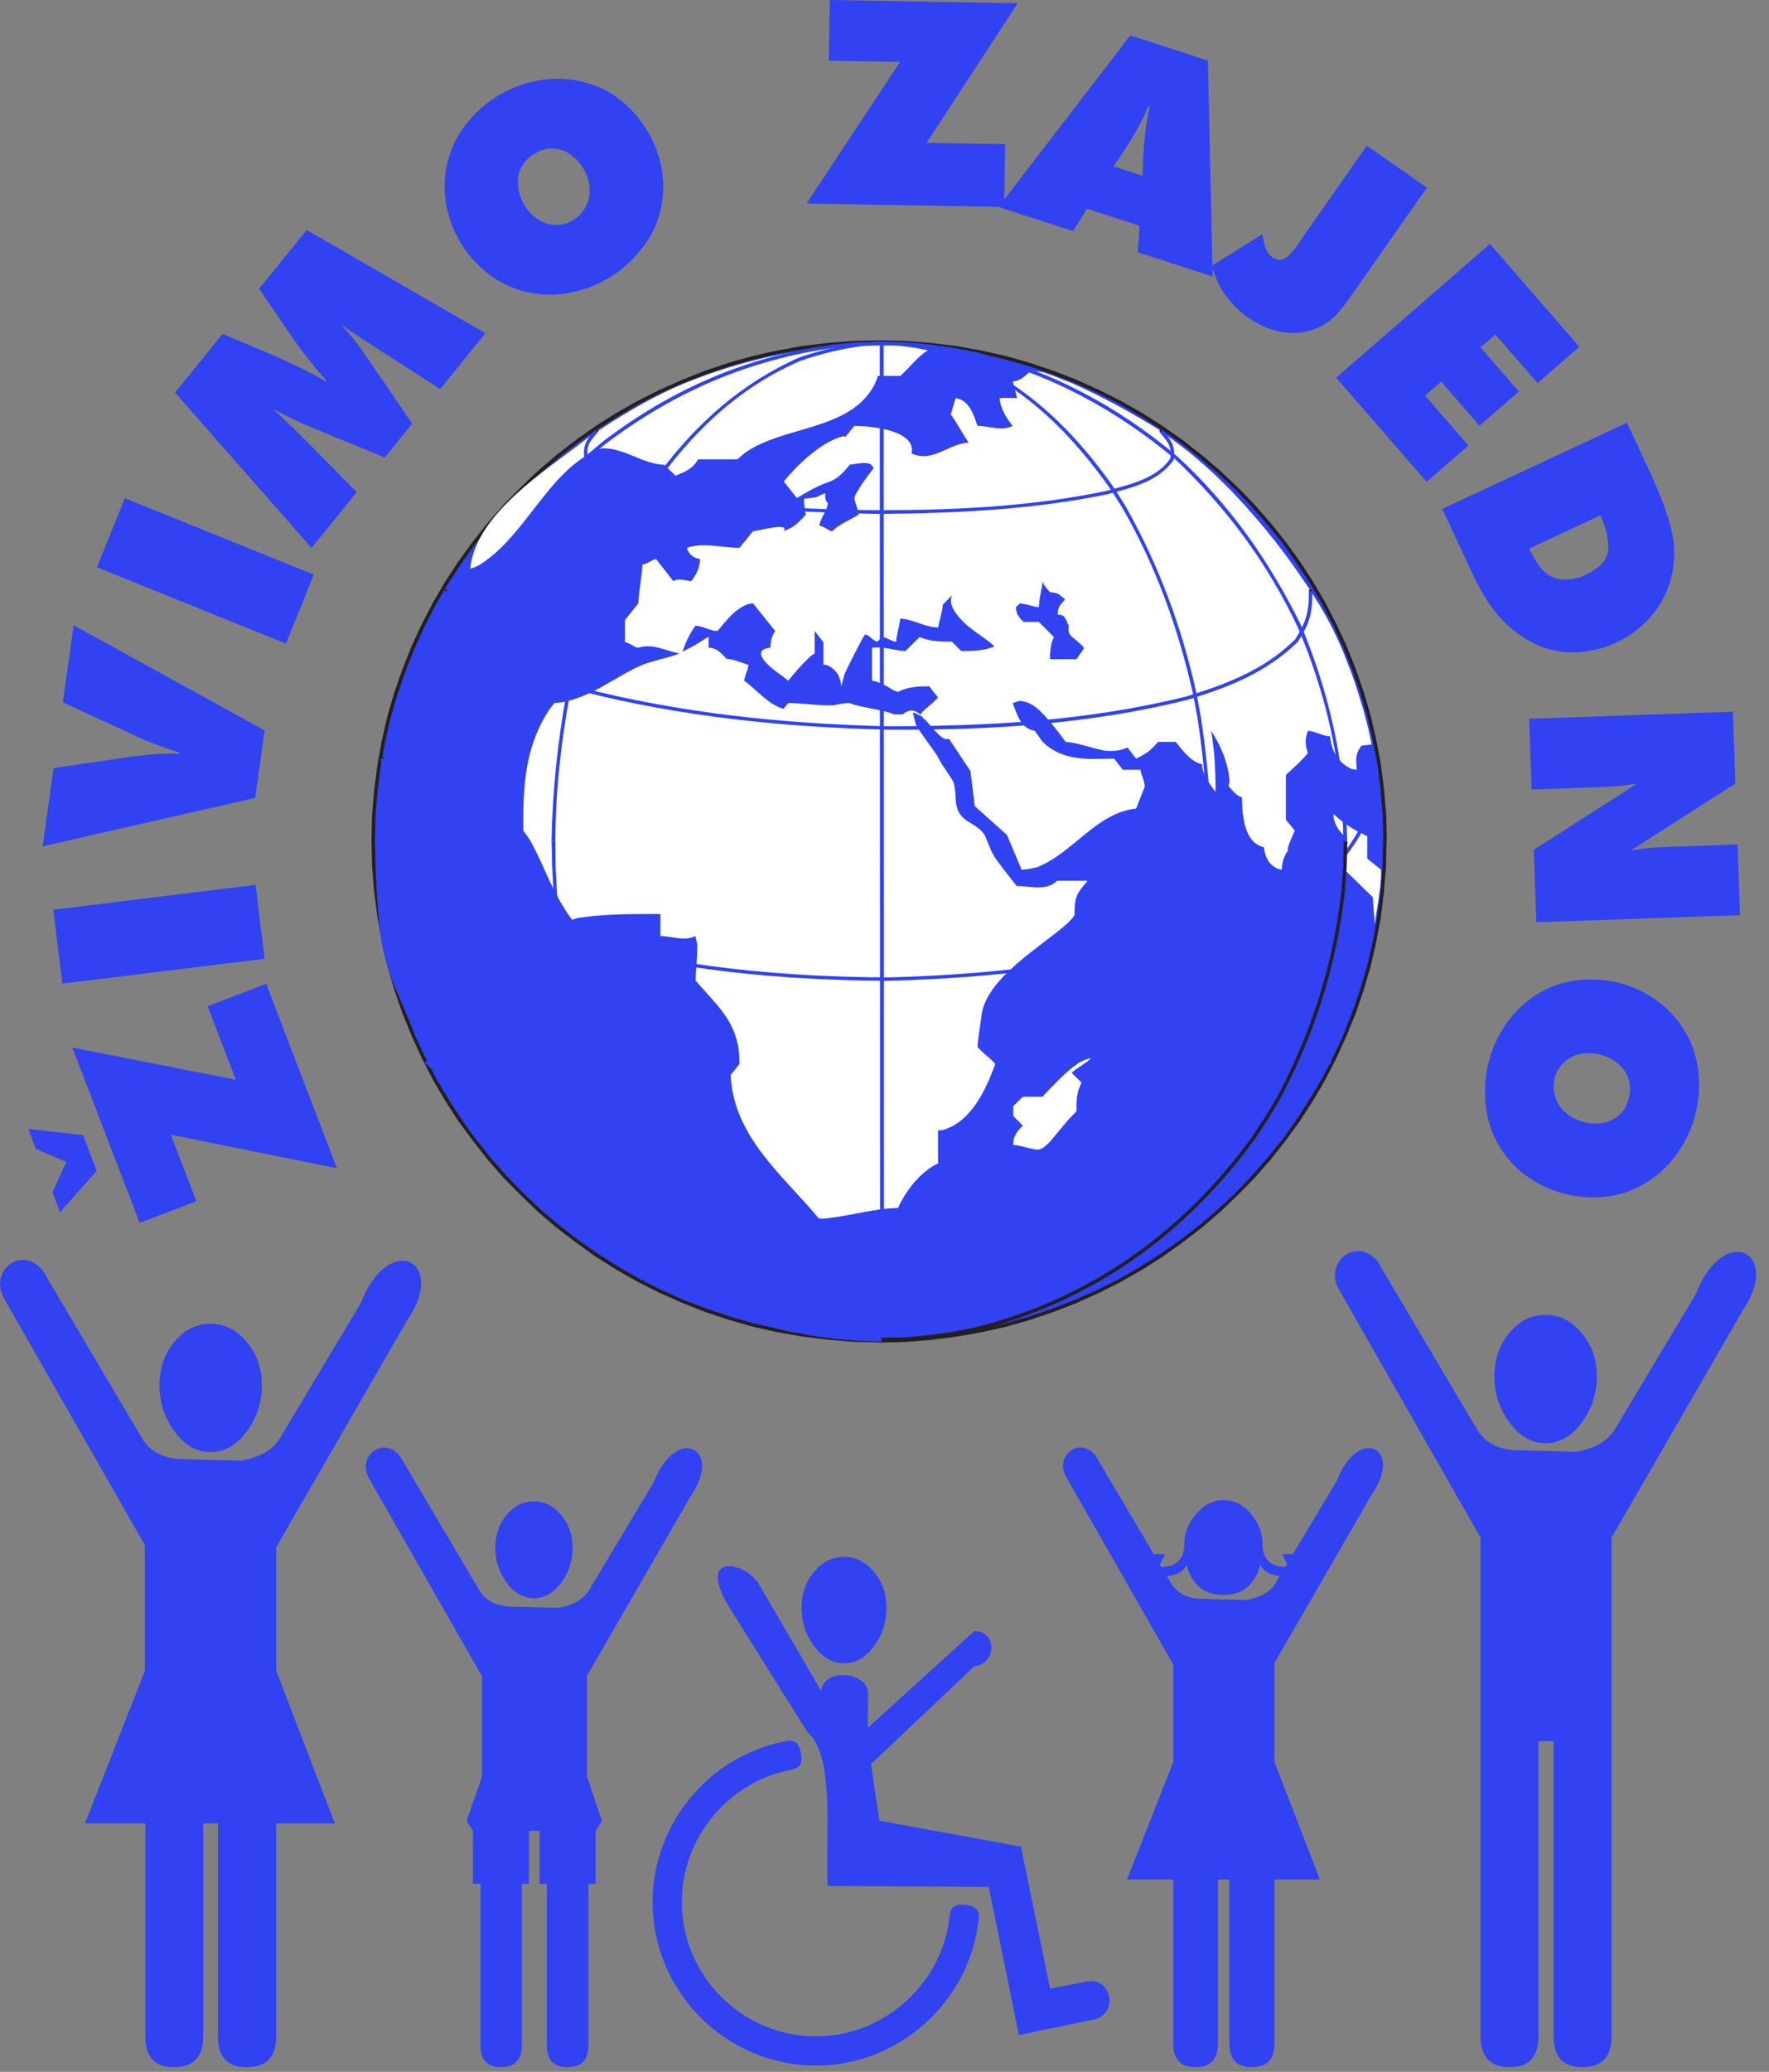 <?xml version="1.0" encoding="UTF-8" standalone="no"?>
<!DOCTYPE svg PUBLIC "-//W3C//DTD SVG 1.1//EN" "http://www.w3.org/Graphics/SVG/1.1/DTD/svg11.dtd">
<svg width="100%" height="100%" viewBox="0 0 123 144" version="1.1" xmlns="http://www.w3.org/2000/svg" xmlns:xlink="http://www.w3.org/1999/xlink" xml:space="preserve" xmlns:serif="http://www.serif.com/" style="fill-rule:evenodd;clip-rule:evenodd;stroke-linejoin:round;stroke-miterlimit:2;">
    <rect x="0" y="0" width="123" height="144" fill="#808080" stroke="none"/>
    <g transform="matrix(1,0,0,1,-47.426,-653.438)">
        <g transform="matrix(0,1,1,0,-21.409,603.371)">
            <ellipse cx="108.555" cy="129.964" rx="34.711" ry="35.177" style="fill:rgb(48,66,242);"/>
        </g>
        <g transform="matrix(1,0,0,1,0,547.115)">
            <path d="M73.492,164.799L73.532,163.023L73.678,161.26L73.905,159.537L74.212,157.827L74.599,156.169L75.078,154.525L75.638,152.933L76.265,151.354L76.958,149.828L77.731,148.328L78.585,146.894L79.505,145.487L80.478,144.118L81.518,142.829L82.625,141.566L83.785,140.356L84.998,139.225L86.278,138.133L87.597,137.093L88.971,136.146L90.411,135.238L91.864,134.396L93.383,133.633L94.93,132.936L96.517,132.331L98.143,131.778L99.81,131.305L101.49,130.923L103.223,130.607L104.969,130.397L106.756,130.252L108.556,130.213L108.556,129.976L106.756,130.016L104.969,130.16L103.196,130.371L101.463,130.686L99.756,131.068L98.09,131.542L96.437,132.094L94.85,132.726L93.277,133.423L91.757,134.186L90.277,135.028L88.837,135.935L87.464,136.909L86.117,137.948L84.838,139.04L83.624,140.198L82.438,141.408L81.331,142.671L80.291,143.987L79.291,145.355L78.371,146.763L77.518,148.223L76.745,149.723L76.025,151.275L75.399,152.854L74.838,154.472L74.358,156.116L73.972,157.8L73.665,159.51L73.439,161.26L73.292,163.023L73.252,164.799L73.492,164.799Z" style="fill:rgb(35,31,32);"/>
        </g>
        <g transform="matrix(1,0,0,1,0,616.747)">
            <path d="M108.562,129.753L106.762,129.713L104.975,129.568L103.228,129.345L101.495,129.042L99.816,128.661L98.149,128.187L96.522,127.635L94.936,127.029L93.389,126.332L91.869,125.569L90.416,124.727L88.976,123.819L87.603,122.859L86.283,121.833L85.003,120.741L83.79,119.597L82.63,118.399L81.524,117.136L80.484,115.834L79.51,114.479L78.591,113.058L77.737,111.624L76.964,110.124L76.257,108.598L75.644,107.033L75.084,105.428L74.604,103.784L74.218,102.126L73.911,100.416L73.684,98.692L73.538,96.929L73.498,95.153L73.257,95.153L73.298,96.929L73.444,98.692L73.671,100.442L73.977,102.152L74.364,103.836L74.844,105.481L75.404,107.112L76.044,108.677L76.751,110.23L77.524,111.729L78.377,113.19L79.297,114.61L80.297,115.965L81.337,117.294L82.443,118.557L83.63,119.754L84.843,120.925L86.123,122.017L87.47,123.043L88.843,124.03L90.283,124.938L91.763,125.78L93.283,126.543L94.856,127.24L96.442,127.871L98.096,128.424L99.762,128.897L101.469,129.279L103.202,129.582L104.975,129.805L106.762,129.95L108.562,129.989L108.562,129.753Z" style="fill:rgb(35,31,32);"/>
        </g>
        <g transform="matrix(1,0,0,1,0,616.774)">
            <path d="M143.595,95.14L143.555,96.916L143.408,98.679L143.195,100.402L142.875,102.113L142.489,103.77L142.009,105.415L141.449,107.02L140.835,108.585L140.129,110.111L139.355,111.611L138.502,113.045L137.582,114.466L136.622,115.821L135.569,117.123L134.463,118.386L133.316,119.583L132.089,120.728L130.809,121.82L129.503,122.846L128.116,123.806L126.69,124.714L125.237,125.556L123.717,126.319L122.17,127.003L120.57,127.621L118.957,128.174L117.291,128.647L115.611,129.029L113.877,129.332L112.131,129.555L110.344,129.7L108.545,129.739L108.545,129.976L110.344,129.937L112.131,129.792L113.904,129.568L115.637,129.266L117.344,128.884L119.01,128.411L120.65,127.858L122.25,127.24L123.823,126.529L125.343,125.766L126.823,124.924L128.25,124.017L129.636,123.03L130.969,122.004L132.249,120.912L133.476,119.741L134.649,118.544L135.756,117.281L136.809,115.952L137.795,114.597L138.715,113.176L139.569,111.716L140.342,110.217L141.049,108.664L141.689,107.099L142.248,105.467L142.728,103.823L143.115,102.139L143.435,100.429L143.648,98.679L143.795,96.916L143.835,95.14L143.595,95.14Z" style="fill:rgb(35,31,32);"/>
        </g>
        <g transform="matrix(1,0,0,1,0,547.114)">
            <path d="M108.562,130.213L110.361,130.253L112.148,130.397L113.894,130.608L115.628,130.923L117.307,131.305L118.974,131.779L120.587,132.331L122.187,132.949L123.733,133.633L125.253,134.396L126.707,135.238L128.133,136.146L129.52,137.093L130.826,138.133L132.106,139.225L133.333,140.356L134.479,141.567L135.586,142.829L136.639,144.118L137.599,145.487L138.519,146.894L139.372,148.328L140.145,149.828L140.839,151.354L141.466,152.933L142.025,154.525L142.505,156.169L142.892,157.827L143.212,159.537L143.425,161.26L143.572,163.023L143.612,164.799L143.852,164.799L143.812,163.023L143.665,161.26L143.452,159.511L143.132,157.801L142.745,156.116L142.265,154.472L141.705,152.854L141.079,151.275L140.359,149.723L139.586,148.223L138.732,146.763L137.813,145.355L136.826,143.987L135.773,142.671L134.666,141.409L133.493,140.198L132.266,139.041L130.986,137.949L129.653,136.909L128.267,135.936L126.84,135.028L125.36,134.186L123.84,133.423L122.267,132.713L120.667,132.094L119.027,131.542L117.361,131.068L115.654,130.687L113.921,130.371L112.148,130.16L110.361,130.016L108.562,129.976L108.562,130.213Z" style="fill:rgb(35,31,32);"/>
        </g>
        <g transform="matrix(1,0,0,1,0,585.775)">
            <path d="M143.008,131.889L142.876,130.026L140.922,128.114L140.922,125.776L140.778,125.639L140.635,125.489L140.503,125.327L140.395,125.151L140.299,124.964L140.215,124.739L140.155,124.501L140.143,124.226L140.299,124.376L140.443,124.501L140.587,124.626L140.73,124.739L140.886,124.864L141.03,124.964L141.174,125.052L141.318,125.151L141.462,125.239L141.617,125.327L141.761,125.414L141.905,125.489L142.049,125.551L142.205,125.639L142.349,125.714L142.493,125.776L142.493,127.339L143.451,128.114L143.451,128.501L143.427,128.926L143.391,129.376L143.319,129.839L143.26,130.314L143.176,130.814L143.092,131.351L143.008,131.889Z" style="fill:white;"/>
        </g>
        <g transform="matrix(1,0,0,1,0,618.449)">
            <path d="M119.576,114.889L119.42,114.876L119.216,114.839L118.977,114.789L118.725,114.727L118.473,114.664L118.234,114.614L118.03,114.577L117.874,114.564L117.886,114.327L117.922,114.114L118.006,113.927L118.078,113.764L118.186,113.614L118.294,113.477L118.426,113.339L118.545,113.227L117.874,112.552L117.874,111.877L118.545,111.214L119.912,111.214L120.044,111.064L120.2,110.902L120.379,110.714L120.571,110.514L120.787,110.302L121.003,110.077L121.23,109.852L121.47,109.627L121.71,109.414L121.949,109.214L122.189,109.039L122.429,108.864L122.656,108.739L122.884,108.639L123.1,108.577L123.292,108.552L123.148,108.664L122.992,108.802L122.8,108.914L122.62,109.052L122.417,109.189L122.237,109.302L122.069,109.439L121.937,109.552L122.62,110.227L122.417,110.727L122.309,111.227L122.273,111.727L122.273,112.227L122.033,112.477L121.793,112.727L121.578,112.964L121.374,113.202L121.194,113.427L121.003,113.652L120.835,113.864L120.667,114.052L120.523,114.239L120.379,114.389L120.223,114.539L120.092,114.652L119.96,114.764L119.828,114.827L119.708,114.876L119.576,114.889Z" style="fill:white;"/>
        </g>
        <g transform="matrix(1,0,0,1,0,596.224)">
            <path d="M75.937,128.276C76.608,127.139 78.166,126.451 79.173,125.676L79.329,125.564L79.413,125.476L79.269,125.314L79.125,125.151C78.454,124.326 77.89,123.376 77.219,122.551L77.075,122.401L77.075,120.851C75.589,120.752 75.278,119.526 74.415,118.376C74.151,118.027 73.851,117.702 73.552,117.389L73.564,118.052C73.828,123.626 74.127,124.114 75.937,128.276" style="fill:rgb(48,66,242);"/>
        </g>
        <g transform="matrix(1,0,0,1,0,593.962)">
            <path d="M111.426,109.14L111.21,108.989C110.875,108.802 110.731,108.815 110.383,108.989L110.192,109.127L109.58,109.127C109.4,109.052 109.209,108.977 109.029,108.94C108.262,108.74 107.447,108.652 106.692,108.415L106.524,108.34C106.044,108.34 105.853,108.402 105.433,108.49C104.367,108.54 103.288,108.34 102.233,108.34L101.921,108.727L101.802,108.715C100.843,108.39 100.064,107.477 99.297,106.877L99.165,106.79C99.213,106.502 99.321,106.227 99.416,105.952L99.464,105.665L99.333,105.652L99.189,105.59C98.769,105.465 98.374,105.277 97.93,105.265C97.571,104.852 97.259,104.515 96.696,104.49L96.696,103.727C96.192,104.04 95.677,104.377 95.138,104.64L94.886,104.765L94.646,104.89L94.407,104.99C93.628,105.265 92.813,105.39 92.046,105.702L91.578,105.915C89.804,106.815 87.994,108.227 85.969,108.34L85.585,108.84C84.051,111.215 83.811,113.689 83.811,116.502L83.811,117.214L84.039,117.515L84.255,117.839C85.142,119.377 85.705,121.139 86.676,122.627L86.928,123.027L87.203,123.402L87.419,123.327L87.683,123.264C89.349,123.014 91.075,123.001 92.752,123.001L93.34,123.001L93.34,124.539L93.508,124.539C94.047,124.577 94.598,124.739 95.15,124.701L95.293,124.689L95.461,124.652L95.617,124.602L95.785,124.539L95.917,125.189C95.905,125.989 95.821,126.814 95.785,127.614L96.085,127.964C97.451,129.514 98.637,130.564 98.829,132.801L98.841,133.426L98.23,134.189C98.422,138.513 101.898,141.176 104.39,144.201C106.008,144.088 107.578,143.626 109.197,143.463L109.532,143.451L109.88,143.426L110,143.138L110.144,142.876C110.683,141.926 111.378,141.101 112.289,140.526L112.481,140.413L112.649,140.339L112.649,138.038L112.984,138.013C114.95,137.439 115.957,135.264 116.628,133.426L116.496,133.276C116.196,132.964 115.825,132.701 115.525,132.389L115.393,132.251C115.441,131.564 115.561,130.876 115.657,130.189C115.849,127.514 119.9,125.239 121.686,123.614L121.961,123.327L122.117,123.114L122.141,123.001C122.141,122.127 122.189,121.702 122.752,121.052L123.052,120.689L120.906,120.689L120.787,120.814C120.032,121.402 118.977,121.052 118.114,121.052C117.706,120.539 117.287,120.014 116.903,119.489L116.664,119.164C116.304,118.639 116.16,118.127 115.909,117.552C115.645,117.089 115.19,116.852 114.758,116.589C114.159,116.215 113.931,115.777 113.871,115.065C113.871,114.652 113.835,114.252 113.727,113.852C113.464,113.352 113.092,112.902 112.816,112.415L112.565,111.965C112.085,111.252 111.534,110.577 111.102,109.827L110.899,109.015L111.067,109.04L111.498,109.265L111.426,109.14Z" style="fill:white;"/>
        </g>
        <g transform="matrix(1,0,0,1,0,551.201)">
            <path d="M111.426,151.901L111.594,152.125L111.762,152.275C112.133,152.663 112.469,153.125 112.888,153.463C113.08,153.588 113.188,153.663 113.404,153.575L114.902,155.825L115.201,158.263L117.443,160.275L118.462,162.687L119.013,162.625L119.564,162.5C122.033,161.513 123.699,158.7 126.42,158.438L127.031,156.888L126.971,156.588L126.887,156.3L126.78,156.013L126.719,155.738L125.497,155.738L124.886,154.963L124.178,154.975C122.62,155.025 121.086,154.963 119.9,153.775L119.372,153.025C118.414,152.875 118.15,151.938 117.838,151.101L118.318,150.95C119.252,150.988 119.936,151.813 120.511,152.5C120.858,152.913 121.206,153.363 121.518,153.8C121.865,153.813 122.201,153.9 122.537,153.975C123.1,154.125 123.675,154.3 124.239,154.413C124.85,154.45 125.269,154.438 125.821,154.188L126.42,154.963C127.199,154.575 127.403,154.413 127.954,153.8L129.176,153.8C129.668,154.4 130.219,155.188 130.998,155.35C131.058,156.125 131.502,156.688 131.945,157.275C131.945,155.838 131.885,154.438 131.634,153.025C132.317,154.063 132.82,155.263 132.916,156.525L132.856,156.888L132.88,156.925C133.156,157.213 133.395,157.538 133.779,157.663C133.803,158.913 133.911,160.8 135.313,161.125C135.373,161.888 135.78,162.562 136.548,162.687C136.56,162.15 136.715,161.7 137.027,161.275L137.147,161.125L136.991,161.3L136.943,161.275C137.051,160.85 137.255,160.45 137.411,160.05L137.459,159.975L136.835,159.212L136.835,156.1C137.339,155.613 137.926,155.125 138.369,154.575C138.153,153.938 138.153,153.663 138.369,153.025C138.885,153.063 139.376,153.388 139.904,153.413C140.011,154.45 140.467,155.263 141.414,155.688L141.761,155.738L141.749,155.475C141.689,154.875 141.725,154.563 142.085,154.063L142.84,153.975C142.444,152.026 141.869,150.138 141.162,148.288C140.551,146.726 139.808,145.238 138.933,143.813L138.645,143.363C137.842,142.163 137.003,140.976 136.128,139.839C134.714,138.101 133.228,136.339 131.55,134.864C130.639,134.014 129.656,133.214 128.637,132.514L128.278,132.276L127.81,131.976C125.929,130.826 123.987,129.764 121.973,128.876C121.302,128.614 120.619,128.326 119.936,128.101L119.085,128.001C118.845,128.251 118.401,128.714 117.838,128.751C117.958,129.139 118.03,129.526 118.15,129.901L116.927,129.901C116.987,130.639 117.383,131.276 117.838,131.839C117.095,132.226 116.172,131.839 115.393,131.839C115.106,131.001 114.806,130.051 113.859,129.901C113.787,130.289 113.619,130.664 113.547,131.051C113.979,131.676 114.362,132.364 114.77,133.001C113.344,133.076 112.289,134.426 110.803,133.751C111.162,132.101 107.854,131.839 106.824,131.839L106.212,132.601L106.069,132.551L105.877,132.601C104.439,133.051 102.88,134.526 101.921,135.701L102.832,136.851C103.587,136.401 104.367,135.951 105.206,135.676C105.769,135.426 106.128,135.001 106.524,134.526C106.919,134.514 107.926,134.201 108.106,134.689L108.178,134.764C107.687,135.414 107.339,135.851 106.908,136.626L106.824,136.851C106.895,137.239 107.075,137.614 107.135,138.001C106.524,138.376 105.817,138.651 105.29,139.151L105.17,139.138C104.93,139.013 104.666,138.801 104.39,138.776C104.474,138.226 104.918,137.776 104.99,137.226C104.786,136.951 104.798,136.876 104.81,136.538L104.714,136.551C104.487,136.601 104.319,136.788 104.079,136.813L103.336,136.901C103.312,137.364 103.384,137.576 103.456,138.001L103.312,138.164C102.736,138.763 102.569,138.888 101.921,139.151C102.353,138.513 100.196,139.126 99.92,139.138L99.788,139.151L98.841,140.313C97.655,140.313 96.348,139.913 95.186,140.313C95.282,140.738 95.677,141.051 96.097,141.088C96.073,141.713 95.857,142.151 95.485,142.626C94.982,142.601 94.73,142.376 94.239,142.626L93.04,141.088C92.705,141.151 92.429,141.451 92.093,141.476C92.046,142.376 91.854,143.276 91.806,144.176L90.883,145.326L90.883,146.876C91.218,146.9 91.47,147.226 91.806,147.251C92.788,146.963 93.52,147.388 94.515,147.626L94.694,147.638L94.874,147.651L94.898,147.463C95.114,146.851 95.401,146.238 95.785,145.726C96.24,145.751 96.648,145.988 97.091,146.076L97.319,146.088C97.942,145.363 98.482,144.576 99.441,144.226L99.62,144.188L99.788,144.176L101.322,146.088C101.082,146.463 100.999,146.801 100.999,147.251L100.963,147.251C99.285,147.463 101.466,148.988 101.814,149.213L102.233,149.551C102.724,148.938 103.24,148.338 103.827,147.813L104.067,147.651L104.067,146.088L104.678,146.876L104.678,148.426L104.906,148.463C105.254,148.588 105.481,148.813 105.697,149.125C105.817,149.401 105.901,149.638 105.925,149.938L106.141,149.1C106.536,148.238 106.979,147.401 107.423,146.563L107.578,146.338C107.914,146.376 108.094,146.775 108.429,146.838L108.765,146.513C109.101,146.538 109.388,146.813 109.736,146.838C109.772,146.288 109.964,145.763 110.024,145.226C110.887,145.276 111.642,145.776 112.493,145.838L112.66,145.851C112.744,145.313 112.936,144.813 112.984,144.263L113.619,143.613C113.523,143.901 113.523,144.051 113.607,144.351C114.051,145.388 115.142,146.076 116.016,146.701C116.208,146.838 116.4,147.013 116.58,147.163C115.897,147.451 115.142,147.488 114.398,147.488L114.267,147.488L113.619,146.838C112.828,146.838 112.109,146.826 111.366,146.513L110.383,147.488C109.532,147.451 108.957,147.151 108.058,147.251L108.058,149.551L108.298,149.588C108.729,149.726 109.161,149.963 109.544,150.213L109.736,150.288L109.88,150.326L110,150.263C110.599,149.976 111.27,149.938 111.918,149.938L112.037,149.938L112.649,150.713L112.517,150.851C112.217,151.163 111.846,151.425 111.546,151.738L111.426,151.901Z" style="fill:white;"/>
        </g>
        <g transform="matrix(1,0,0,1,0,551.189)">
            <path d="M122.273,148.063L120.439,148.063L120.439,147.688L120.487,147.288L120.547,146.913L120.703,146.525L119.66,145.475L118.605,145.475L118.509,145.388L118.401,145.276L118.318,145.176L118.246,145.051L118.162,144.938L118.114,144.788L118.078,144.638L118.066,144.451L118.33,144.188L118.462,144.201L118.617,144.226L118.797,144.263L118.989,144.313L119.193,144.363L119.36,144.413L119.54,144.438L119.66,144.451L119.696,143.976L119.792,143.438L119.888,142.951L119.924,142.638L119.948,142.738L120.008,142.876L120.08,142.988L120.187,143.126L120.283,143.238L120.367,143.326L120.415,143.388L120.439,143.413L120.631,143.426L120.787,143.451L120.931,143.501L121.074,143.563L121.17,143.651L121.278,143.738L121.386,143.826L121.482,143.926L121.386,144.026L121.29,144.113L121.206,144.238L121.122,144.338L121.05,144.476L121.003,144.613L120.978,144.776L120.967,144.963L121.134,144.976L121.266,145.013L121.374,145.063L121.458,145.163L121.518,145.263L121.59,145.401L121.65,145.563L121.746,145.751L121.71,146.013L121.757,146.25L121.889,146.438L122.081,146.613L122.285,146.775L122.477,146.951L122.668,147.113L122.8,147.3L122.273,148.063Z" style="fill:rgb(48,66,242);"/>
        </g>
        <g transform="matrix(1,0,0,1,0,528.452)">
            <path d="M80.12,164.512L80.456,164.4L80.779,164.237C84.015,162.213 85.513,157.738 89.013,156.225L89.313,156.138C90.919,156.138 92.046,157.225 93.603,157.288L94.395,158.05C95.042,157.788 95.605,157.563 95.965,156.913L98.697,156.913L98.961,156.675L99.237,156.45C101.873,154.575 106.512,154.925 108.202,151.775L108.346,151.463L108.465,151.113L110.036,151.113L110.12,151.025C110.731,150.463 111.222,149.788 111.929,149.338L112.109,149.251L112.265,149.2L112.409,149.188L111.762,149.113L111.102,149.038L110.443,149.001L109.772,148.963L109.125,148.938L108.454,148.926L107.782,148.938L107.123,148.95L106.452,148.976C102.209,149.288 98.146,150.25 94.227,151.963C92.237,152.875 90.344,154.025 88.522,155.263L88.138,155.538C85.453,157.638 80.492,160.688 80.12,164.512" style="fill:white;"/>
        </g>
        <g transform="matrix(1,0,0,1,0,558.732)">
            <path d="M139.172,136.757L139.466,137.257L139.759,137.783L140.053,138.336L140.332,138.915L140.599,139.507L140.866,140.125L141.119,140.77L141.359,141.401L141.599,142.059L141.812,142.704L142.012,143.361L142.212,144.006L142.385,144.651L142.545,145.269L142.679,145.874L142.799,146.453L142.906,146.453L142.785,145.848L142.652,145.243L142.492,144.624L142.319,143.98L142.119,143.335L141.919,142.677L141.706,142.033L141.466,141.375L141.225,140.744L140.972,140.099L140.706,139.48L140.439,138.862L140.159,138.283L139.866,137.731L139.572,137.204L139.279,136.705L139.172,136.757Z" style="fill:rgb(48,66,242);"/>
        </g>
        <g transform="matrix(1,0,0,1,0,537.018)">
            <path d="M128.266,146.509L128.625,146.746L128.985,146.996L129.332,147.259L129.705,147.535L130.065,147.812L130.425,148.114L130.799,148.43L131.159,148.746L131.519,149.075L131.892,149.403L132.252,149.759L132.612,150.114L132.972,150.469L133.332,150.85L133.678,151.219L134.039,151.614L134.385,152.008L134.732,152.403L135.079,152.811L135.425,153.219L135.758,153.64L136.105,154.061L136.425,154.482L136.745,154.903L137.065,155.337L137.385,155.784L137.692,156.218L138.305,157.113L138.598,157.56L138.891,158.02L139.171,158.468L139.278,158.415L138.998,157.968L138.705,157.507L138.412,157.06L138.105,156.613L137.798,156.165L137.492,155.732L137.172,155.284L136.852,154.85L136.505,154.403L136.185,153.982L135.838,153.561L135.505,153.14L135.159,152.732L134.812,152.324L134.465,151.929L134.118,151.535L133.758,151.14L133.412,150.772L133.052,150.39L132.692,150.035L132.332,149.68L131.972,149.325L131.599,148.996L131.239,148.667L130.879,148.351L130.505,148.035L130.145,147.733L129.785,147.457L129.412,147.18L129.039,146.891L128.679,146.641L128.319,146.404L128.266,146.509Z" style="fill:rgb(48,66,242);"/>
        </g>
        <g transform="matrix(1,0,0,1,0,612.544)">
            <path d="M77.123,114.594L77.03,114.568L76.95,114.607L76.924,114.686L76.964,114.778L77.123,114.594Z" style="fill:rgb(35,31,32);"/>
        </g>
        <g transform="matrix(1,0,0,1,0,623.975)">
            <path d="M139.808,103.175C138.048,105.004 136.208,106.596 134.101,108.03C131.208,109.78 128.248,111.121 125.035,112.2C119.396,113.871 113.77,114.45 107.89,114.424C102.584,114.147 97.504,113.266 92.438,111.7C88.905,110.45 85.599,108.951 82.372,107.056C80.532,105.846 78.799,104.57 77.106,103.162L76.946,103.347C78.653,104.754 80.386,106.057 82.239,107.267C85.492,109.161 88.812,110.687 92.358,111.937C97.465,113.49 102.557,114.384 107.89,114.66C113.77,114.752 119.476,114.081 125.116,112.437C128.342,111.358 131.315,109.977 134.235,108.24C136.355,106.767 138.234,105.201 139.994,103.333L139.808,103.175Z" style="fill:rgb(48,66,242);"/>
        </g>
        <g transform="matrix(1,0,0,1,0,570.319)">
            <path d="M74.175,135.844L74.135,135.752L74.055,135.726L73.975,135.752L73.935,135.844L74.175,135.844Z" style="fill:rgb(35,31,32);"/>
        </g>
        <g transform="matrix(1,0,0,1,0,585.877)">
            <path d="M142.852,120.336C143.052,123.007 142.519,124.572 140.945,126.743C138.026,129.506 134.759,131.019 130.986,132.374C123.84,134.439 116.654,135.295 109.215,135.492C101.709,135.465 94.416,134.742 87.163,132.769C83.217,131.414 79.804,129.9 76.697,127.098C74.924,124.862 74.218,123.125 74.164,120.284L73.924,120.284C73.977,123.191 74.697,124.967 76.511,127.256C79.657,130.098 83.11,131.65 87.11,133.005C94.376,134.979 101.695,135.702 109.215,135.729C116.681,135.531 123.88,134.676 131.066,132.611C134.879,131.242 138.186,129.703 141.132,126.901C142.759,124.691 143.292,123.047 143.092,120.31L142.852,120.336Z" style="fill:rgb(48,66,242);"/>
        </g>
        <g transform="matrix(1,0,0,1,0,547.02)">
            <path d="M78.562,147.494L78.522,147.402L78.442,147.376L78.362,147.402L78.322,147.494L78.562,147.494Z" style="fill:rgb(35,31,32);"/>
        </g>
        <g transform="matrix(1,0,0,1,0,556.813)">
            <path d="M138.429,137.713C138.453,139.176 138.237,139.864 137.47,141.076C135.313,143.188 132.784,144.138 129.98,145.013C123.1,146.738 116.124,147.101 109.065,147.101C101.91,146.926 94.826,146.201 87.862,144.426C84.974,143.538 82.289,142.563 79.892,140.626C79.053,139.601 78.693,139.038 78.562,137.701L78.322,137.701C78.454,139.126 78.837,139.738 79.736,140.813C82.169,142.776 84.878,143.776 87.815,144.663C94.79,146.438 101.885,147.163 109.065,147.338C116.124,147.388 123.16,146.976 130.039,145.251C132.904,144.363 135.445,143.388 137.662,141.238C138.489,139.951 138.693,139.226 138.669,137.688L138.429,137.713Z" style="fill:rgb(48,66,242);"/>
        </g>
        <g transform="matrix(1,0,0,1,0,547.035)">
            <path d="M138.669,147.467L138.629,147.388L138.536,147.362L138.456,147.401L138.429,147.493L138.669,147.467Z" style="fill:rgb(35,31,32);"/>
        </g>
        <g transform="matrix(1,0,0,1,0,524.904)">
            <path d="M88.989,158.598L89.029,158.506L89.003,158.427L88.923,158.388L88.829,158.414L88.989,158.598Z" style="fill:rgb(35,31,32);"/>
        </g>
        <g transform="matrix(1,0,0,1,0,530.587)">
            <path d="M128.074,152.915C128.647,153.586 128.914,153.862 128.794,154.731C127.794,156.151 125.967,156.52 124.368,156.967C119.195,158.059 113.888,158.309 108.609,158.309C103.302,158.282 97.996,157.98 92.797,156.888C91.197,156.454 89.33,156.059 88.304,154.665C88.157,153.836 88.424,153.56 88.97,152.915L88.81,152.731C88.184,153.467 87.93,153.783 88.064,154.744C89.17,156.243 91.01,156.651 92.743,157.125C97.97,158.204 103.276,158.48 108.609,158.572C113.915,158.519 119.208,158.282 124.421,157.204C126.141,156.73 127.967,156.336 129.034,154.809C129.154,153.81 128.887,153.494 128.234,152.731L128.074,152.915Z" style="fill:rgb(48,66,242);"/>
        </g>
        <g transform="matrix(1,0,0,1,0,524.898)">
            <path d="M128.242,158.417L128.148,158.391L128.068,158.43L128.041,158.509L128.082,158.601L128.242,158.417Z" style="fill:rgb(35,31,32);"/>
        </g>
        <g transform="matrix(1,0,0,1,0,582.069)">
            <path d="M108.729,95.384L108.596,95.384L108.622,164.437L108.889,164.437L108.863,95.384L108.729,95.384Z" style="fill:rgb(48,66,242);"/>
        </g>
        <g transform="matrix(1,0,0,1,0,512.884)">
            <path d="M108.861,164.569L108.821,164.477L108.728,164.437L108.634,164.477L108.594,164.569L108.861,164.569Z" style="fill:rgb(35,31,32);"/>
        </g>
        <g transform="matrix(1,0,0,1,0,547.182)">
            <path d="M131.657,164.72L131.617,162.943C131.498,160.654 131.271,158.378 130.924,156.103L130.618,154.458C129.604,149.854 128.004,145.552 125.685,141.434L124.925,140.224C122.165,136.264 118.912,133.08 114.432,131.094L113.312,130.712L112.192,130.41L111.046,130.186L109.886,130.041L108.713,129.989L108.713,130.252L109.886,130.278L111.019,130.423L112.139,130.647L113.259,130.949L114.352,131.331C118.792,133.238 121.992,136.474 124.711,140.355L125.471,141.566C127.805,145.617 129.351,149.933 130.378,154.485L130.684,156.129C131.031,158.392 131.257,160.654 131.378,162.943L131.391,164.72L131.657,164.72Z" style="fill:rgb(48,66,242);"/>
        </g>
        <g transform="matrix(1,0,0,1,0,616.641)">
            <path d="M108.717,129.997L109.89,129.944L111.05,129.799C116.143,128.813 120.05,125.918 123.29,122.011L124.129,120.906L124.929,119.749C125.703,118.525 126.422,117.262 127.089,115.973C128.409,113.105 129.462,110.184 130.262,107.132L130.622,105.514L130.929,103.883L131.182,102.212C131.449,99.897 131.622,97.581 131.662,95.253L131.396,95.253C131.382,97.581 131.209,99.884 130.942,102.186L130.689,103.856L130.382,105.488L130.022,107.08C129.235,110.119 128.169,113.013 126.876,115.868C126.209,117.144 125.489,118.393 124.716,119.617L123.916,120.775L123.103,121.853C119.89,125.721 116.05,128.563 111.024,129.563L109.89,129.707L108.717,129.733L108.717,129.997Z" style="fill:rgb(48,66,242);"/>
        </g>
        <g transform="matrix(1,0,0,1,0,616.657)">
            <path d="M85.777,95.245L85.817,97.021L85.91,98.77L86.057,100.494L86.257,102.204L86.51,103.875L86.817,105.506L87.177,107.124L87.59,108.703L88.057,110.242L88.563,111.742L89.11,113.189L89.71,114.584L90.35,115.965L91.03,117.267L91.75,118.543L92.51,119.74L93.31,120.898L94.15,122.003L95.003,123.029L95.909,124.003L96.843,124.91L97.803,125.753L98.789,126.529L99.803,127.226L100.856,127.844L101.909,128.397L103.002,128.883L104.122,129.265L105.242,129.568L106.389,129.791L107.548,129.936L108.722,129.989L108.722,129.726L107.548,129.699L106.415,129.554L105.296,129.331L104.175,129.028L103.082,128.647L102.016,128.186L100.962,127.634L99.936,127.015L98.923,126.318L97.963,125.568L97.003,124.726L96.096,123.845L95.19,122.871L94.336,121.845L93.523,120.766L92.723,119.609L91.963,118.412L91.243,117.162L90.563,115.859L89.95,114.504L89.35,113.11L88.804,111.663L88.297,110.163L87.83,108.65L87.417,107.071L87.057,105.48L86.75,103.848L86.497,102.178L86.297,100.494L86.15,98.77L86.057,97.021L86.044,95.245L85.777,95.245Z" style="fill:rgb(48,66,242);"/>
        </g>
        <g transform="matrix(1,0,0,1,0,547.196)">
            <path d="M108.717,129.982L107.544,130.034C105.971,130.231 104.504,130.573 102.998,131.087C98.971,132.876 95.932,135.612 93.305,139.072L92.505,140.217C89.732,144.637 87.932,149.386 86.812,154.451C86.186,157.858 85.839,161.252 85.772,164.712L86.039,164.712C86.053,161.252 86.426,157.871 87.052,154.477C88.185,149.452 89.972,144.729 92.718,140.348L93.518,139.204C96.078,135.796 99.105,133.034 103.078,131.323C104.544,130.81 105.997,130.468 107.544,130.271L108.717,130.245L108.717,129.982Z" style="fill:rgb(48,66,242);"/>
        </g>
        <g transform="matrix(1,0,0,1,0,547.205)">
            <path d="M141.102,164.721C140.955,159.472 139.929,154.551 137.889,149.697C135.689,145.237 132.956,141.33 129.263,137.936C125.09,134.437 120.53,132.003 115.197,130.687L113.598,130.385L111.984,130.161L110.345,130.016L108.691,129.964L108.691,130.227L110.345,130.253L111.958,130.398L113.571,130.621L115.144,130.924C120.424,132.226 124.957,134.66 129.103,138.12C132.716,141.527 135.529,145.329 137.649,149.802C139.702,154.591 140.769,159.511 140.835,164.721L141.102,164.721Z" style="fill:rgb(48,66,242);"/>
        </g>
        <g transform="matrix(1,0,0,1,0,616.702)">
            <path d="M108.705,129.972L110.358,129.92L111.998,129.775L113.612,129.551L115.211,129.249C123.304,127.262 129.797,122.579 134.65,115.948L135.543,114.593L136.396,113.173C138.836,108.595 140.343,103.885 140.929,98.741L141.063,96.991L141.116,95.215L140.849,95.215L140.823,96.991L140.689,98.741C140.103,103.832 138.61,108.529 136.183,113.067L135.33,114.462L134.437,115.817C129.65,122.395 123.157,127.039 115.158,129.012L113.585,129.315L111.972,129.538L110.358,129.683L108.705,129.709L108.705,129.972Z" style="fill:rgb(35,31,32);"/>
        </g>
        <g transform="matrix(1,0,0,1,0,616.719)">
            <path d="M76.285,95.207L76.338,96.983L76.471,98.732L76.671,100.469L76.964,102.166C77.671,105.507 78.724,108.652 80.231,111.717L81.004,113.164L81.857,114.585C85.764,120.505 90.99,125.07 97.603,127.833L99.109,128.385L100.642,128.859L102.202,129.24L103.802,129.543L105.415,129.766L107.055,129.911L108.709,129.964L108.709,129.701L107.055,129.674L105.442,129.53L103.829,129.306L102.256,129.003L100.696,128.622L99.189,128.148L97.683,127.596C91.11,124.807 85.964,120.36 82.071,114.453L81.217,113.059L80.444,111.612C78.991,108.547 77.924,105.455 77.204,102.14L76.911,100.443L76.711,98.732L76.578,96.983L76.551,95.207L76.285,95.207Z" style="fill:rgb(48,66,242);"/>
        </g>
        <g transform="matrix(1,0,0,1,0,547.222)">
            <path d="M108.705,129.955L107.052,130.008L105.412,130.153C99.373,130.981 94.173,133.231 89.347,136.901L88.134,137.927C84.454,141.348 81.708,145.203 79.494,149.689C77.401,155.201 76.454,158.2 76.281,164.712L76.548,164.712C76.628,158.266 77.641,155.24 79.734,149.794C81.854,145.334 84.654,141.493 88.294,138.112L89.507,137.086C94.293,133.468 99.453,131.218 105.439,130.389L107.052,130.245L108.705,130.218L108.705,129.955Z" style="fill:rgb(48,66,242);"/>
        </g>
        <g transform="matrix(1,0,0,1,0,608.661)">
            <path d="M113.444,178.063C113.504,177.558 113.563,177.053 114.57,177.172C115.577,177.292 115.518,177.795 115.458,178.299C115.124,181.129 113.732,183.644 111.702,185.448C109.684,187.245 107.035,188.339 104.174,188.339C101.042,188.339 98.198,187.062 96.138,185.002C94.079,182.943 92.802,180.099 92.802,176.967C92.802,174.283 93.766,171.766 95.383,169.785C97.005,167.799 99.284,166.354 101.909,165.821C102.407,165.719 102.904,165.618 103.107,166.609C103.308,167.6 102.811,167.701 102.314,167.802C100.158,168.24 98.288,169.428 96.954,171.062C95.625,172.689 94.832,174.758 94.832,176.967C94.832,179.538 95.881,181.875 97.575,183.567C99.265,185.259 101.602,186.309 104.174,186.309C106.522,186.309 108.696,185.41 110.355,183.934C112.024,182.449 113.17,180.382 113.444,178.063ZM65.634,141.062C65.634,142.255 65.284,143.323 64.578,144.274C63.879,145.225 63.045,145.7 62.073,145.7C61.101,145.7 60.266,145.225 59.569,144.274C58.861,143.323 58.513,142.255 58.513,141.062C58.513,139.879 58.861,138.875 59.548,138.04C60.245,137.205 61.08,136.783 62.073,136.783C63.045,136.783 63.879,137.205 64.578,138.04C65.284,138.875 65.634,139.879 65.634,141.062ZM51.075,127.645L52.046,125.532L49.917,124.629L49.384,123.242L53.198,123.667L54.15,126.147L51.607,129.033L51.075,127.645ZM59.301,123.638L61.076,128.264L57.136,129.776L52.456,117.585L63.822,119.823L61.862,114.716L65.932,113.154L70.853,125.976L59.301,123.638ZM51.762,113.141L51.132,108.007L65.194,106.28L65.825,111.414L51.762,113.141ZM50.388,103.599L51.152,98.163L56.444,97.386C56.621,97.357 56.792,97.335 56.954,97.317C57.117,97.3 57.279,97.283 57.441,97.266C57.835,97.215 58.234,97.184 58.635,97.173C59.037,97.163 59.45,97.161 59.877,97.168L59.871,97.067C59.474,96.944 59.085,96.817 58.704,96.683C58.323,96.549 57.936,96.402 57.546,96.24C57.42,96.183 57.295,96.125 57.169,96.067C57.044,96.009 56.919,95.951 56.794,95.895L51.794,93.591L52.547,88.233L65.828,95.543L65.169,100.233L50.388,103.599ZM54.169,84.203L56.107,79.407L69.244,84.715L67.306,89.511L54.169,84.203ZM73.285,68.766C72.993,68.581 72.698,68.389 72.4,68.19C72.102,67.992 71.811,67.794 71.528,67.599C71.497,67.573 71.464,67.551 71.429,67.531C71.394,67.511 71.361,67.489 71.33,67.464C71.299,67.439 71.266,67.417 71.232,67.397C71.197,67.378 71.164,67.355 71.133,67.33C71.451,67.672 71.756,68.025 72.048,68.389C72.339,68.753 72.619,69.137 72.887,69.541L76.084,74.221L74.176,76.577L68.918,74.411C68.486,74.23 68.06,74.038 67.639,73.833C67.219,73.628 66.803,73.411 66.394,73.182C66.55,73.325 66.706,73.473 66.863,73.626C67.02,73.778 67.177,73.926 67.333,74.07C67.491,74.232 67.647,74.384 67.804,74.527C67.96,74.671 68.116,74.823 68.274,74.985L72.231,78.979L69.088,82.86L59.598,72.065L62.903,67.983L66.265,69.405C66.59,69.55 66.903,69.688 67.203,69.821C67.503,69.954 67.793,70.09 68.071,70.23C68.406,70.383 68.74,70.548 69.073,70.724C69.407,70.9 69.744,71.092 70.085,71.3L70.119,71.227C69.822,70.901 69.533,70.565 69.253,70.218C68.972,69.872 68.696,69.521 68.423,69.165C68.259,68.947 68.1,68.729 67.946,68.51C67.792,68.292 67.636,68.068 67.481,67.84L65.447,64.842L68.752,60.761L81.172,67.937L78.03,71.818L73.285,68.766ZM88.42,57.904C88.425,57.709 88.395,57.505 88.331,57.293C88.267,57.081 88.185,56.874 88.083,56.674C88.071,56.651 88.058,56.624 88.043,56.595C88.028,56.565 88.014,56.539 88.002,56.516C87.846,56.239 87.65,55.991 87.411,55.771C87.173,55.551 86.921,55.383 86.654,55.267C86.334,55.134 86.009,55.077 85.678,55.097C85.347,55.117 85.037,55.209 84.749,55.37C84.396,55.55 84.098,55.802 83.856,56.127C83.613,56.45 83.472,56.822 83.434,57.241C83.419,57.501 83.44,57.768 83.498,58.043C83.557,58.317 83.651,58.584 83.783,58.843C83.969,59.208 84.215,59.524 84.522,59.79C84.828,60.057 85.171,60.242 85.549,60.345C85.833,60.407 86.108,60.424 86.375,60.392C86.64,60.361 86.89,60.285 87.126,60.165C87.526,59.961 87.849,59.655 88.093,59.249C88.339,58.842 88.451,58.4 88.429,57.922L88.42,57.904ZM93.534,57.989C93.487,59.408 93.057,60.675 92.247,61.792C91.437,62.909 90.438,63.77 89.249,64.376C89.202,64.4 89.155,64.424 89.108,64.448C89.061,64.472 89.014,64.496 88.966,64.52C88.278,64.826 87.557,65.042 86.805,65.165C86.052,65.29 85.289,65.289 84.514,65.165C83.336,64.979 82.283,64.519 81.352,63.784C80.422,63.05 79.696,62.171 79.175,61.147C78.815,60.441 78.568,59.687 78.435,58.888C78.302,58.089 78.306,57.29 78.448,56.49C78.669,55.295 79.156,54.235 79.908,53.311C80.66,52.387 81.554,51.66 82.59,51.133C82.625,51.115 82.658,51.098 82.687,51.083C82.717,51.068 82.749,51.051 82.784,51.034C83.644,50.625 84.558,50.374 85.526,50.282C86.494,50.189 87.446,50.289 88.382,50.584C89.33,50.872 90.177,51.356 90.923,52.035C91.67,52.715 92.269,53.497 92.718,54.379C93,54.933 93.213,55.517 93.356,56.133C93.5,56.75 93.562,57.374 93.544,58.007L93.534,57.989ZM124.855,56.341L126.871,56.996C126.874,56.775 126.881,56.549 126.894,56.316C126.907,56.085 126.915,55.858 126.918,55.636C126.95,55.064 127,54.493 127.067,53.925C127.134,53.355 127.232,52.786 127.362,52.217L127.273,52.168C127.039,52.717 126.782,53.241 126.501,53.741C126.222,54.24 125.927,54.731 125.617,55.214C125.489,55.394 125.362,55.582 125.236,55.778C125.11,55.973 124.981,56.167 124.848,56.36L124.855,56.341ZM137.974,61.313L142.464,54.9L146.636,57.821L141.35,65.37C141.07,65.77 140.776,66.149 140.469,66.507C140.163,66.864 139.798,67.161 139.374,67.397C138.821,67.704 138.226,67.875 137.587,67.912C136.949,67.948 136.335,67.857 135.746,67.639C135.484,67.552 135.225,67.444 134.97,67.313C134.715,67.183 134.468,67.034 134.229,66.867C133.97,66.686 133.724,66.485 133.49,66.265C133.257,66.045 133.043,65.811 132.847,65.561C132.55,65.223 132.312,64.856 132.132,64.456C131.975,64.106 131.841,63.754 131.73,63.4L131.743,63.997L126.542,62.307L126.659,60.47L123.003,59.282L122.037,60.843L116.854,59.159L116.859,59.153L103.512,58.92L110.006,49.083L105.052,48.997L105.126,44.777L118.183,45.005L111.85,54.705L117.319,54.8L117.252,58.642L126.02,47.239L131.41,48.991L131.726,63.221L135.209,61.046C135.212,61.112 135.218,61.172 135.227,61.227C135.237,61.283 135.247,61.338 135.257,61.393C135.298,61.633 135.367,61.869 135.46,62.105C135.554,62.34 135.698,62.525 135.893,62.661C135.914,62.677 135.936,62.691 135.958,62.707C135.98,62.722 136.005,62.732 136.034,62.736C136.056,62.751 136.079,62.764 136.105,62.773C136.13,62.783 136.158,62.79 136.187,62.794C136.419,62.877 136.638,62.84 136.843,62.686C137.049,62.531 137.236,62.344 137.406,62.124C137.478,62.045 137.547,61.957 137.615,61.859C137.684,61.762 137.739,61.672 137.781,61.588C137.819,61.534 137.853,61.486 137.884,61.442C137.914,61.399 137.94,61.361 137.963,61.329L137.974,61.313ZM151.023,61.732L157.238,68.881L154.336,71.404L151.398,68.024L150.366,68.92L153.032,71.987L150.295,74.366L147.63,71.3L146.508,72.275L149.524,75.744L146.622,78.267L140.33,71.028L151.023,61.732ZM153.759,82.901C153.759,82.931 153.763,82.954 153.771,82.972C153.779,82.99 153.787,83.005 153.792,83.017C153.848,83.108 153.904,83.202 153.957,83.301C154.011,83.4 154.068,83.5 154.131,83.603C154.243,83.813 154.373,84.014 154.522,84.207C154.67,84.4 154.84,84.561 155.032,84.691C155.374,84.925 155.745,85.048 156.143,85.058C156.542,85.069 156.923,85.012 157.287,84.886C157.353,84.87 157.412,84.849 157.466,84.824C157.52,84.799 157.577,84.772 157.637,84.745C158.691,84.253 159.228,83.656 159.25,82.953C159.272,82.251 159.095,81.462 158.717,80.59L153.759,82.901ZM160.55,74.158L162.292,77.894C162.392,78.14 162.493,78.38 162.596,78.616C162.699,78.852 162.801,79.093 162.9,79.338C163.233,80.145 163.492,80.969 163.679,81.807C163.866,82.645 163.886,83.5 163.738,84.37C163.553,85.507 163.106,86.516 162.396,87.401C161.687,88.286 160.822,88.966 159.805,89.44C159.529,89.569 159.246,89.679 158.954,89.772C158.662,89.864 158.361,89.939 158.052,89.995C156.549,90.274 155.167,90.076 153.906,89.403C152.645,88.731 151.62,87.769 150.833,86.518C150.68,86.283 150.536,86.045 150.4,85.801C150.265,85.559 150.133,85.313 150.003,85.068C149.881,84.804 149.761,84.547 149.643,84.296C149.526,84.044 149.409,83.792 149.292,83.541L147.709,80.146L160.55,74.158ZM167.914,94.241L168.088,99.233L160.815,103.889C160.946,103.871 161.088,103.85 161.239,103.824C161.39,103.799 161.538,103.778 161.683,103.759C161.973,103.722 162.266,103.696 162.562,103.679C162.859,103.662 163.16,103.648 163.463,103.637L168.236,103.471L168.408,108.382L154.247,108.877L154.071,103.846L161.267,99.233C161.07,99.266 160.879,99.296 160.695,99.322C160.511,99.349 160.327,99.371 160.142,99.391C159.944,99.411 159.753,99.427 159.569,99.44C159.385,99.454 159.2,99.464 159.015,99.47L153.925,99.648L153.753,94.736L167.914,94.241ZM156.25,122.069C156.384,122.21 156.549,122.333 156.744,122.438C156.94,122.543 157.144,122.63 157.357,122.699C157.382,122.708 157.41,122.717 157.442,122.727C157.474,122.738 157.502,122.747 157.527,122.755C157.833,122.84 158.147,122.876 158.471,122.863C158.795,122.851 159.092,122.791 159.363,122.684C159.683,122.552 159.953,122.362 160.173,122.114C160.393,121.866 160.547,121.582 160.637,121.264C160.76,120.887 160.792,120.499 160.734,120.098C160.676,119.697 160.513,119.335 160.243,119.011C160.07,118.817 159.867,118.642 159.631,118.49C159.396,118.337 159.14,118.215 158.864,118.126C158.475,117.999 158.078,117.95 157.672,117.978C157.267,118.006 156.894,118.118 156.553,118.313C156.308,118.469 156.103,118.652 155.937,118.862C155.771,119.072 155.648,119.303 155.566,119.554C155.427,119.982 155.415,120.426 155.53,120.887C155.644,121.347 155.877,121.74 156.231,122.062L156.25,122.069ZM152.573,125.625C151.604,124.588 151.011,123.388 150.794,122.025C150.577,120.663 150.674,119.347 151.087,118.078C151.103,118.028 151.119,117.978 151.135,117.927C151.152,117.878 151.168,117.827 151.185,117.777C151.455,117.073 151.812,116.411 152.257,115.791C152.702,115.172 153.241,114.632 153.877,114.172C154.841,113.471 155.912,113.051 157.089,112.913C158.266,112.774 159.401,112.882 160.494,113.238C161.248,113.482 161.954,113.841 162.614,114.312C163.273,114.783 163.836,115.352 164.3,116.016C164.989,117.018 165.394,118.112 165.516,119.297C165.638,120.483 165.519,121.629 165.16,122.734C165.148,122.772 165.136,122.806 165.126,122.838C165.116,122.869 165.105,122.904 165.092,122.942C164.773,123.838 164.305,124.661 163.686,125.412C163.066,126.162 162.323,126.764 161.452,127.218C160.578,127.684 159.638,127.941 158.629,127.988C157.621,128.036 156.645,127.906 155.703,127.6C155.111,127.408 154.548,127.145 154.011,126.811C153.473,126.476 152.988,126.08 152.554,125.619L152.573,125.625ZM158.454,140.444C158.454,141.638 158.105,142.705 157.398,143.656C156.7,144.606 155.866,145.082 154.893,145.082C153.921,145.082 153.087,144.606 152.39,143.656C151.682,142.705 151.333,141.638 151.333,140.444C151.333,139.26 151.682,138.257 152.368,137.422C153.065,136.587 153.901,136.165 154.893,136.165C155.866,136.165 156.7,136.587 157.398,137.422C158.105,138.257 158.454,139.26 158.454,140.444ZM168.594,135.866L159.479,151.643L159.479,186.308C159.479,187.734 158.803,188.452 157.461,188.452C156.119,188.452 155.453,187.734 155.453,186.308L155.453,165.79L154.397,165.79L154.397,186.308C154.397,187.734 153.732,188.452 152.39,188.452C151.048,188.452 150.371,187.734 150.371,186.308L150.371,151.643L140.53,134.408C139.444,132.504 141.728,130.687 143.207,132.443L150.106,144.097C150.69,145.085 151.659,145.523 152.769,145.569L157.024,145.682C158.031,145.493 159.114,145.111 159.711,144.114L165.338,134.72C167.275,129.733 171.373,131.769 168.594,135.866ZM88.237,161.281L88.237,168.245L89.282,171.336L88.84,172.024L88.84,175.701L88.34,175.701L88.34,186.935C88.34,187.943 87.859,188.452 86.879,188.452C85.928,188.452 85.446,187.943 85.446,186.935L85.446,175.701L84.947,175.701L84.947,172.024L84.203,172.024L84.203,175.701L83.703,175.701L83.703,186.935C83.703,187.943 83.222,188.452 82.27,188.452C81.309,188.452 80.837,187.943 80.837,186.935L80.837,175.701L80.311,175.701L80.311,172.024L79.867,171.336L80.942,168.245L80.942,161.287L73.085,147.528C72.218,146.008 74.041,144.557 75.223,145.959L80.73,155.264C81.197,156.052 81.97,156.402 82.857,156.439L86.253,156.529C87.057,156.378 87.922,156.073 88.398,155.277L92.891,147.777C94.438,143.796 97.709,145.422 95.49,148.692L88.218,161.281L88.237,161.281ZM87.242,152.355C87.242,153.256 86.975,154.061 86.444,154.78C85.915,155.497 85.287,155.857 84.553,155.857C83.818,155.857 83.191,155.497 82.662,154.78C82.13,154.061 81.864,153.256 81.864,152.355C81.864,151.461 82.125,150.701 82.645,150.072C83.17,149.44 83.803,149.124 84.553,149.124C85.287,149.124 85.915,149.444 86.444,150.072C86.975,150.705 87.242,151.461 87.242,152.355ZM128.446,152.792L128.07,153.497L128.202,153.721L128.202,153.687C129.26,153.647 129.777,153.107 129.777,152.05C129.777,151.318 130.052,150.627 130.602,149.997C131.151,149.355 131.781,149.04 132.493,149.04C133.225,149.04 133.866,149.355 134.404,149.997C134.933,150.627 135.208,151.318 135.208,152.05C135.208,153.107 135.726,153.647 136.784,153.687L136.784,153.695L136.926,153.458L136.571,152.792L137.325,152.792L140.402,147.656C141.873,143.868 144.986,145.414 142.875,148.526L136.042,160.355L136.042,167.241L139.194,175.406L136.042,175.406L136.042,186.815C136.042,187.903 135.513,188.452 134.456,188.452C133.429,188.452 132.91,187.903 132.91,186.815L132.91,175.406L132.107,175.406L132.107,186.815C132.107,187.903 131.588,188.452 130.561,188.452C129.523,188.452 129.005,187.903 129.005,186.815L129.005,175.406L125.793,175.406L129.005,167.241L129.005,160.467L121.554,147.418C120.729,145.973 122.464,144.593 123.587,145.926L127.652,152.792L128.446,152.792ZM136.407,154.324C135.724,154.244 135.272,153.979 135.056,153.545C134.68,154.928 133.825,155.629 132.493,155.629C131.161,155.629 130.307,154.928 129.93,153.545C129.729,153.983 129.269,154.249 128.56,154.327L128.83,154.781C129.274,155.531 130.009,155.864 130.854,155.899L134.085,155.985C134.849,155.841 135.672,155.551 136.127,154.793L136.407,154.324ZM104.517,162.291L100.216,154.915C99.267,153.286 95.699,152.596 98.209,156.606L103.573,165.162C105.518,166.902 104.797,172.284 104.975,175.853L116.173,175.923L118.272,186.21L123.623,185.111C125.29,184.497 124.546,182.179 123.022,182.492L120.441,182.99L118.411,173.125L108.567,171.317L107.986,167.388L115.165,160.592C116.751,160.418 116.751,158.096 115.165,158.143L107.767,164.867L107.777,162.402C107.71,160.983 104.744,160.66 104.517,162.291ZM109.064,156.534C109.064,157.524 108.775,158.408 108.19,159.197C107.612,159.985 106.919,160.379 106.113,160.379C105.307,160.379 104.616,159.985 104.037,159.197C103.45,158.408 103.162,157.524 103.162,156.534C103.162,155.553 103.45,154.721 104.021,154.03C104.599,153.338 105.29,152.988 106.113,152.988C106.919,152.988 107.612,153.338 108.19,154.03C108.775,154.721 109.064,155.553 109.064,156.534ZM70.706,171.511L66.632,171.511L66.632,186.32C66.632,187.745 65.946,188.452 64.583,188.452C63.243,188.452 62.579,187.745 62.579,186.32L62.579,171.511L61.554,171.511L61.554,186.32C61.554,187.745 60.879,188.452 59.517,188.452C58.198,188.452 57.533,187.745 57.533,186.32L57.533,171.511L53.332,171.511L57.501,160.903L57.501,152.174L47.71,135.026C46.624,133.123 48.906,131.305 50.386,133.061L57.285,144.716C57.87,145.703 58.838,146.142 59.949,146.186L64.204,146.3C65.21,146.112 66.293,145.728 66.89,144.732L72.518,135.337C74.455,130.352 78.552,132.386 75.773,136.483L66.658,152.261L66.632,152.261L66.632,160.903L70.706,171.511Z" style="fill:rgb(48,66,242);fill-rule:nonzero;"/>
        </g>
    </g>
</svg>
